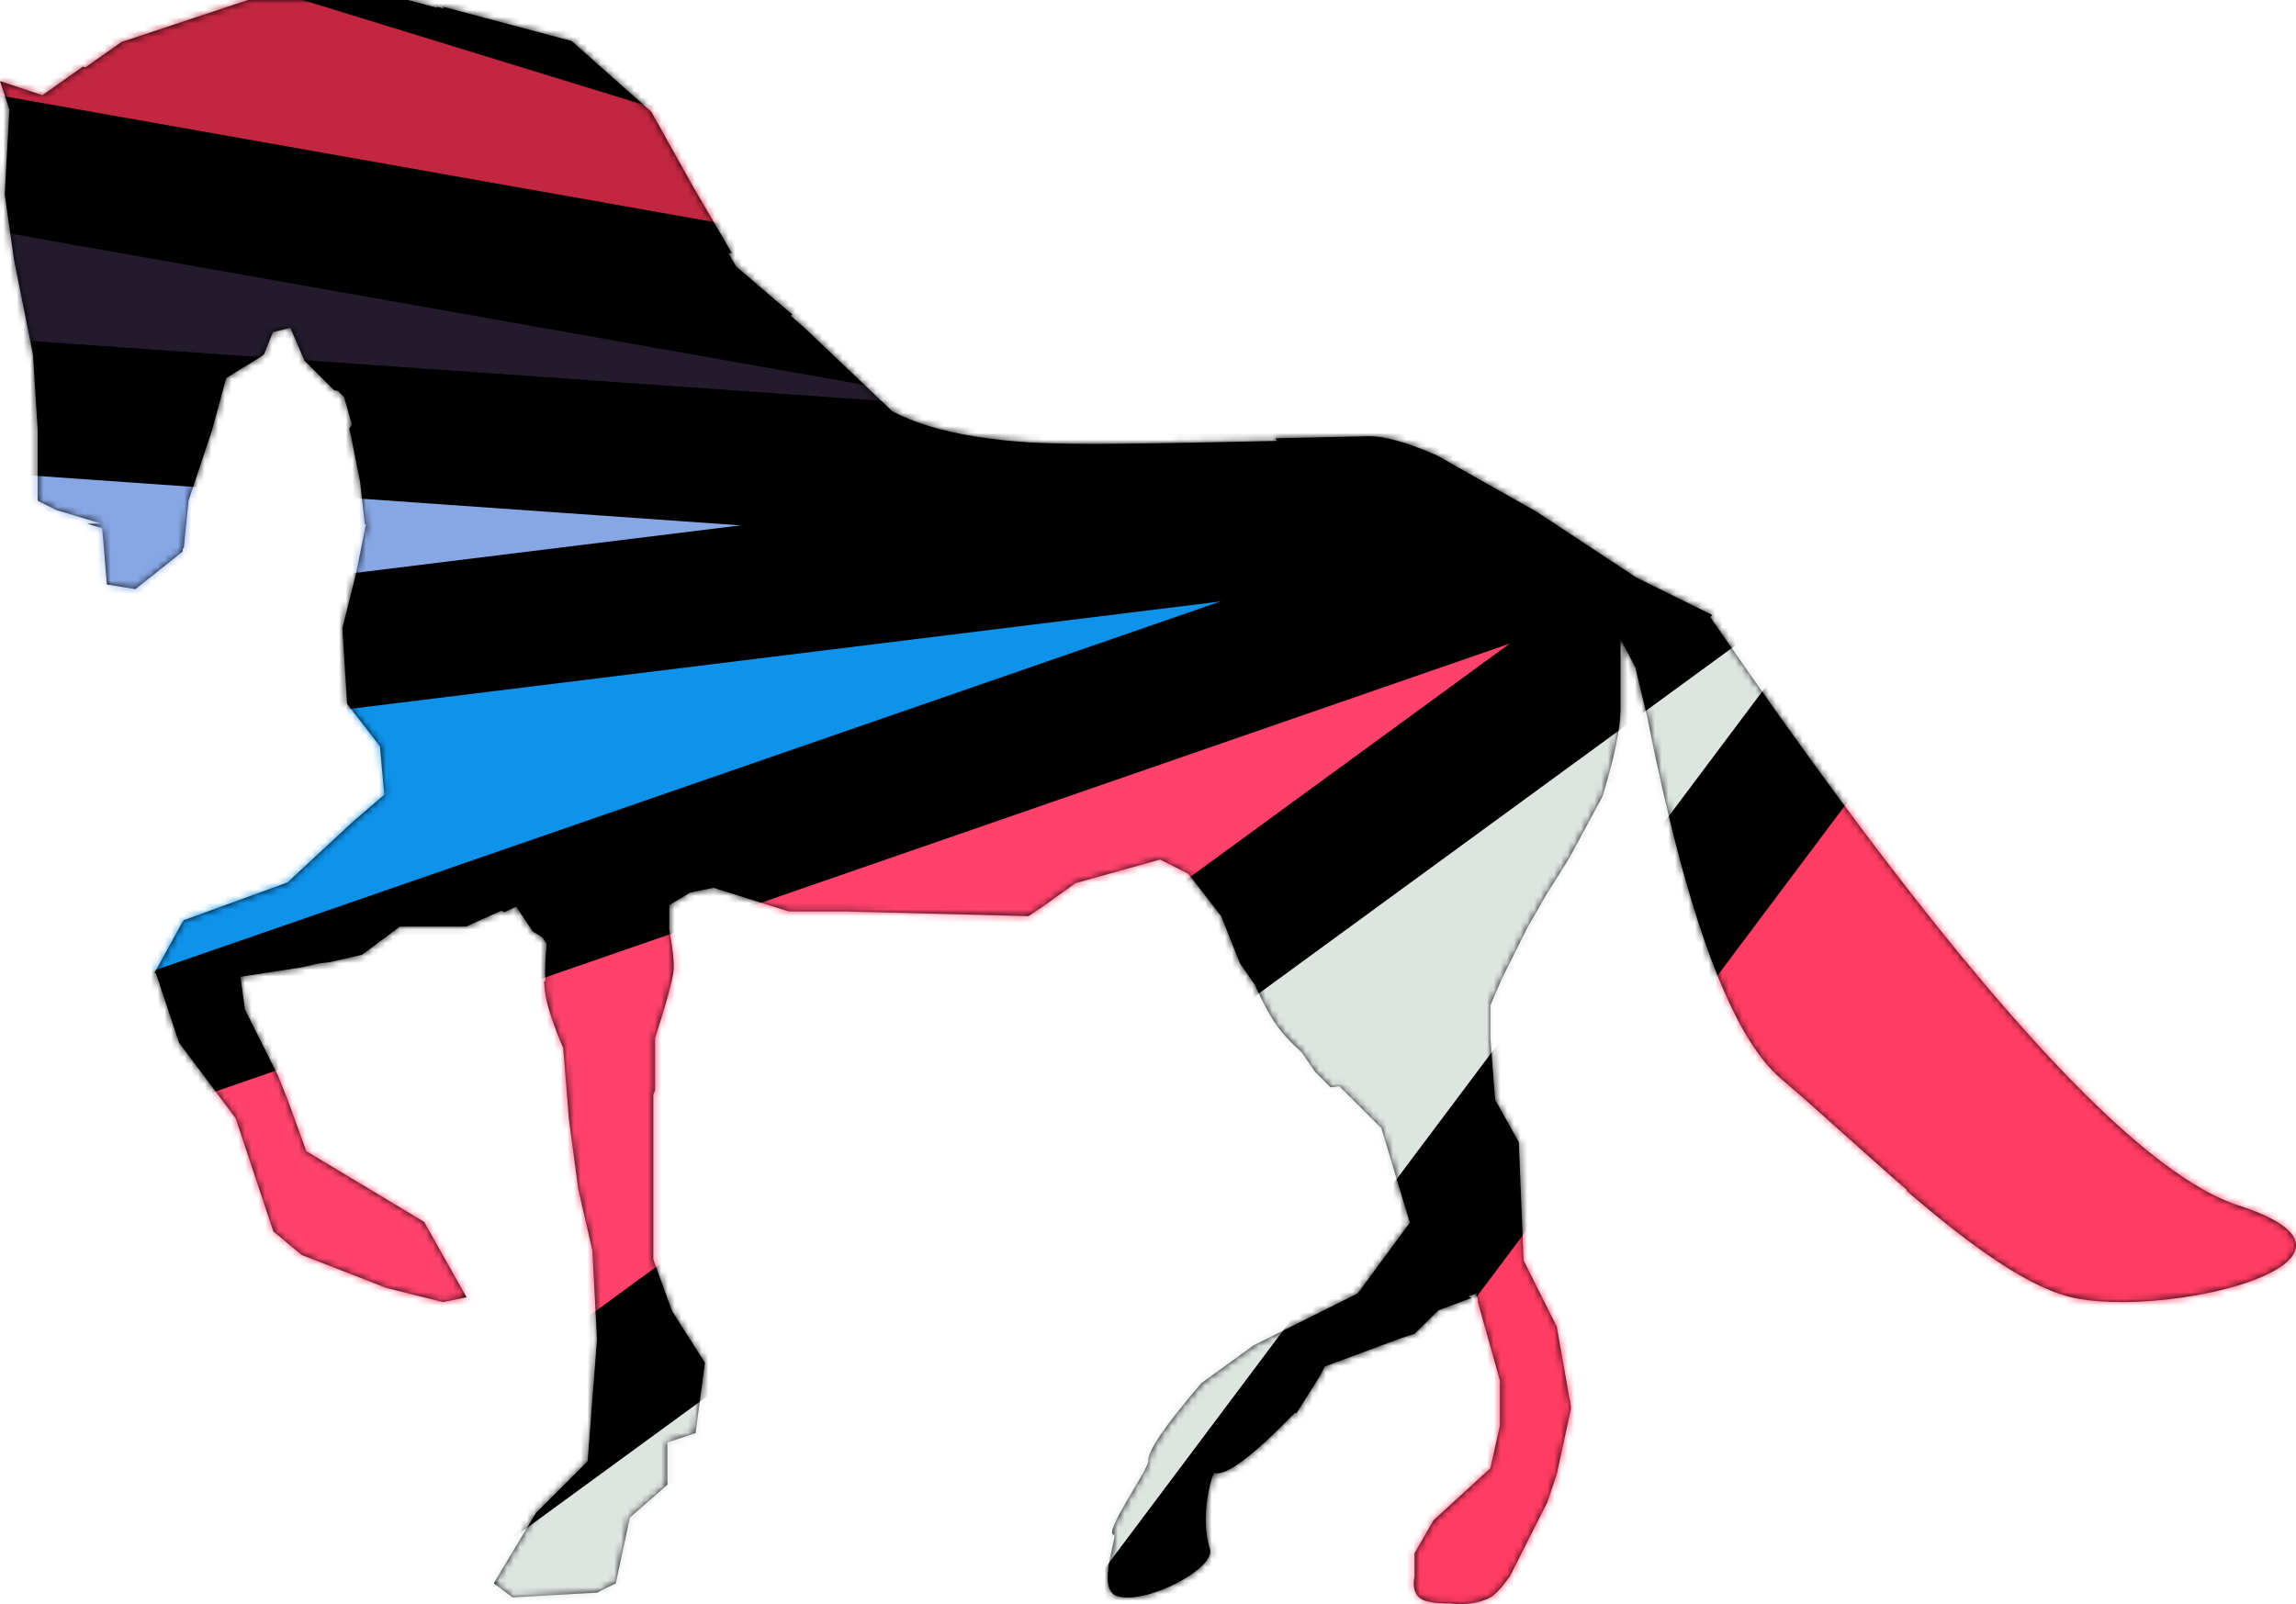 <?xml version="1.0" encoding="UTF-8"?>
<svg width="342px" height="239px" viewBox="0 0 342 239" version="1.1" xmlns="http://www.w3.org/2000/svg" xmlns:xlink="http://www.w3.org/1999/xlink">
    <!-- Generator: Sketch 52.6 (67491) - http://www.bohemiancoding.com/sketch -->
    <title>Group 5</title>
    <desc>Created with Sketch.</desc>
    <defs>
        <path d="M66.107,1.276 C66.066,1.184 66.024,1.092 65.982,1 L85.143,6.109 L97.006,16.654 L103.286,27.901 L109,37.686 C108.83,37.703 108.661,37.719 108.491,37.736 L109.665,39.726 L118,46.847 C117.999,46.848 117.999,46.848 117.998,46.849 L118,46.85 C117.99,46.857 117.98,46.864 117.969,46.87 L118,46.896 C117.922,46.948 117.844,46.999 117.766,47.05 L119.6,48.629 L132.9,61.282 C134.46,62.097 136.215,62.809 138.165,63.42 C142.388,64.73 147.519,65.567 153.557,65.93 C159.945,66.314 171.655,66.107 190.233,65.695 C190.156,65.566 190.078,65.436 190,65.306 L190,65.306 C194.229,65.214 198.817,65.111 203.781,65.002 C206.172,64.949 209.591,65.903 214.039,67.861 L228.87,76.245 L243.7,86.026 L255,91.615 L254.77,92.02 L254.822,92.046 C282.465,132.267 304.186,158.771 319.988,171.558 C325.097,175.675 329.589,178.362 333.462,179.617 C339.575,181.6 342.014,183.65 342,185.561 C342.035,190.199 327.55,194.014 316.093,194 C313.791,194.003 311.608,193.853 309.684,193.527 C302.501,192.31 293.288,185.4 284.019,177.445 C284.018,177.382 284.016,177.319 284.015,177.257 C277.56,171.695 271.087,165.647 265.272,160.699 C257.847,154.382 251.205,136.393 245.344,106.733 L243.58,99.398 L241.378,95.206 C241.378,99.388 241.378,102.881 241.378,105.685 C241.378,108.489 240.48,112.823 238.684,118.685 L233.773,127.798 L230.264,133.407 L227.458,138.314 L223.949,145.324 L223.724,145.85 C223.718,145.836 223.713,145.823 223.707,145.81 L222,149.783 L222,154.71 L222.706,163.862 L226.235,170.197 L226.941,187.796 L231.882,197.651 L234,209.618 L233.975,209.736 L234,209.878 L231.885,219.648 L230.474,223.835 L224.833,235 L224.795,235 C223.572,236.733 222.543,237.786 221.709,238.159 C218.926,239.403 216.011,238.899 216.011,238.899 C216.011,238.899 212.72,239.006 211.579,238.159 C210.109,237.067 210.706,234.96 210.706,234.96 C210.706,234.96 210.706,233.787 210.706,231.44 L213.529,226.513 L222,218.769 L223.412,212.434 L223.412,205.651 L220.1,193.852 C220.137,193.871 220.175,193.89 220.213,193.91 L219.882,192.723 L218.7,193.165 C218.862,193.242 219.022,193.318 219.183,193.396 L214.256,195.224 L210.731,198.713 L208.615,199.411 L197.333,203.598 L196.628,204.994 L193.103,210.576 L192.877,210.509 C186.585,216.997 182.584,219.985 180.875,219.473 C180.606,219.393 178.622,225.809 180.223,230.793 C181.152,233.688 170.519,239.258 166.314,237.776 C163.278,236.706 166.541,228.755 165.917,228.689 C164.23,228.511 171.166,218.828 171.062,217.64 C170.938,216.226 173.564,212.379 178.941,206.098 L186.705,200.467 L202.235,192.723 L210,182.164 L207.882,175.125 L205.764,168.085 L199.518,161.856 C199.077,161.905 198.635,161.953 198.192,162 L195.9,159.698 L193.847,156.735 C192.274,155.347 191.01,153.968 190.054,152.599 C189.074,151.193 188.035,149.247 186.938,146.761 L184.7,143.53 L181.9,136.5 L177,130.174 L172.8,128.065 L160.2,131.58 L155.3,135.094 L153.2,136.5 L125.9,135.797 L117.5,135.797 L106.3,132.283 L102.8,132.985 L99.682,134.864 L99.682,138.512 C100.201,141.238 100.422,143.23 100.343,144.489 C100.265,145.748 99.342,149.144 97.576,154.677 L97.576,162.468 C97.489,162.677 97.402,162.886 97.314,163.095 L97.314,179.962 L97.314,187.654 L100.109,195.346 L105,203.038 L103.603,213.526 L99.41,214.925 L99.41,221.218 L93.821,226.113 L91.724,235.902 L88.93,237.301 L76.353,238 L73.558,235.902 L79.846,225.414 L87.532,217.722 L88.93,199.541 L88.231,186.256 L86.135,177.165 L84.737,166.677 L83.899,156.155 C82.47,152.805 81.593,150.191 81.269,148.315 C81.161,147.691 81.088,146.998 81.05,146.235 C81.114,146.22 81.178,146.204 81.242,146.189 C81.156,144.628 81.219,142.771 81.43,140.619 L80.799,139.671 C80.304,139.367 79.814,139.061 79.329,138.753 L76.9,135.094 L75.087,135.922 C74.965,135.836 74.843,135.751 74.722,135.665 L69.408,138.062 L59.557,138.062 L53.927,142.252 L49.014,143.378 C48.505,143.434 47.993,143.488 47.479,143.542 L44.927,144.131 L35.801,145.536 L36.503,150.452 L41.417,160.286 L42.821,163.798 L45.629,171.524 L63.179,182.06 L69.497,193.298 L65.987,194 L57.563,191.893 L44.927,186.976 L40.715,183.464 L39.311,179.25 L35.099,166.607 L28.781,158.179 L26.675,155.369 L23.22,144.996 C23.143,144.997 23.067,144.999 22.991,145 L27.187,137.364 L27.25,137.341 L27.377,137.107 L42.821,131.488 L52.649,122.357 L57.253,118.409 L56.6,111.193 L51.7,104.867 L51,93.619 L53.1,85.183 L54.5,78.154 L54.496,78.117 C54.445,78.117 54.394,78.116 54.343,78.116 L54.343,78.114 L53.643,71.792 L52.242,64.768 L52,63.92 C52.135,63.688 52.272,63.456 52.411,63.225 L51.245,59.143 L50.357,58.255 C50.164,58.218 49.971,58.182 49.779,58.144 L48.142,56.512 L45.346,53.721 L43.248,48.837 L40.644,49.487 L39.311,52.822 L39.075,52.969 L39.054,53.023 L36.58,54.566 C36.567,54.562 36.555,54.557 36.543,54.553 L33.695,56.334 L31.589,64.06 L28.079,74.596 L27.377,81.619 L27.233,81.735 L27.187,82.19 L20.151,87.778 L15.928,87.079 L15.225,78.698 L13,78.036 C13.705,78.025 14.413,78.017 15.122,78.011 L8.424,76 L5.616,74.596 L5.616,64.06 L4.914,52.822 L2.106,38.774 L0.702,28.941 L1.404,16.298 L0,12.084 L6.318,14.191 L12.317,9.954 C12.461,9.977 12.605,10 12.749,10.023 L18.08,6.273 L36.956,0 L60.727,0 L65.135,1.165 C65.11,1.11 65.085,1.055 65.06,1 L66.107,1.276 Z" id="path-1"></path>
        <rect id="path-3" x="0" y="0" width="646" height="646"></rect>
        <polygon id="path-5" points="159.961 166.685 838.556 168.482 839.771 625.839 161.176 624.042"></polygon>
        <filter x="-19.9%" y="-29.4%" width="133.8%" height="150.1%" filterUnits="objectBoundingBox" id="filter-6">
            <feOffset dx="-20" dy="-20" in="SourceAlpha" result="shadowOffsetOuter1"></feOffset>
            <feGaussianBlur stdDeviation="35" in="shadowOffsetOuter1" result="shadowBlurOuter1"></feGaussianBlur>
            <feColorMatrix values="0 0 0 0 0   0 0 0 0 0   0 0 0 0 0  0 0 0 0.5 0" type="matrix" in="shadowBlurOuter1"></feColorMatrix>
        </filter>
        <polygon id="path-7" points="67.429 206.03 768.633 207.547 769.633 667.64 68.428 666.124"></polygon>
        <filter x="-19.2%" y="-29.2%" width="132.8%" height="149.8%" filterUnits="objectBoundingBox" id="filter-8">
            <feOffset dx="-20" dy="-20" in="SourceAlpha" result="shadowOffsetOuter1"></feOffset>
            <feGaussianBlur stdDeviation="35" in="shadowOffsetOuter1" result="shadowBlurOuter1"></feGaussianBlur>
            <feColorMatrix values="0 0 0 0 0   0 0 0 0 0   0 0 0 0 0  0 0 0 0.5 0" type="matrix" in="shadowBlurOuter1"></feColorMatrix>
        </filter>
        <polygon id="path-9" points="210.039 299.254 760.408 300.077 761.1 760.897 210.731 760.074"></polygon>
        <filter x="-24.5%" y="-29.2%" width="141.7%" height="149.8%" filterUnits="objectBoundingBox" id="filter-10">
            <feOffset dx="-20" dy="-20" in="SourceAlpha" result="shadowOffsetOuter1"></feOffset>
            <feGaussianBlur stdDeviation="35" in="shadowOffsetOuter1" result="shadowBlurOuter1"></feGaussianBlur>
            <feColorMatrix values="0 0 0 0 0   0 0 0 0 0   0 0 0 0 0  0 0 0 0.5 0" type="matrix" in="shadowBlurOuter1"></feColorMatrix>
        </filter>
        <polygon id="path-11" points="237.555 350.761 788.229 351.265 788.653 812.42 237.979 811.916"></polygon>
        <filter x="-24.5%" y="-29.2%" width="141.7%" height="149.8%" filterUnits="objectBoundingBox" id="filter-12">
            <feOffset dx="-20" dy="-20" in="SourceAlpha" result="shadowOffsetOuter1"></feOffset>
            <feGaussianBlur stdDeviation="35" in="shadowOffsetOuter1" result="shadowBlurOuter1"></feGaussianBlur>
            <feColorMatrix values="0 0 0 0 0   0 0 0 0 0   0 0 0 0 0  0 0 0 0.5 0" type="matrix" in="shadowBlurOuter1"></feColorMatrix>
        </filter>
        <polygon id="path-13" points="264.162 387.024 815.114 387.229 815.286 848.702 264.334 848.497"></polygon>
        <filter x="-24.5%" y="-29.2%" width="141.7%" height="149.8%" filterUnits="objectBoundingBox" id="filter-14">
            <feOffset dx="-20" dy="-20" in="SourceAlpha" result="shadowOffsetOuter1"></feOffset>
            <feGaussianBlur stdDeviation="35" in="shadowOffsetOuter1" result="shadowBlurOuter1"></feGaussianBlur>
            <feColorMatrix values="0 0 0 0 0   0 0 0 0 0   0 0 0 0 0  0 0 0 0.5 0" type="matrix" in="shadowBlurOuter1"></feColorMatrix>
        </filter>
        <polygon id="path-15" points="291.084 414.599 993.107 414.145 992.807 875.351 290.784 875.805"></polygon>
        <filter x="-19.2%" y="-29.2%" width="132.7%" height="149.8%" filterUnits="objectBoundingBox" id="filter-16">
            <feOffset dx="-20" dy="-20" in="SourceAlpha" result="shadowOffsetOuter1"></feOffset>
            <feGaussianBlur stdDeviation="35" in="shadowOffsetOuter1" result="shadowBlurOuter1"></feGaussianBlur>
            <feColorMatrix values="0 0 0 0 0   0 0 0 0 0   0 0 0 0 0  0 0 0 0.5 0" type="matrix" in="shadowBlurOuter1"></feColorMatrix>
        </filter>
        <polygon id="path-17" points="224.009 446.906 1150.246 445.383 1149.485 905.449 223.248 906.972"></polygon>
        <filter x="-14.6%" y="-29.2%" width="124.8%" height="149.8%" filterUnits="objectBoundingBox" id="filter-18">
            <feOffset dx="-20" dy="-20" in="SourceAlpha" result="shadowOffsetOuter1"></feOffset>
            <feGaussianBlur stdDeviation="35" in="shadowOffsetOuter1" result="shadowBlurOuter1"></feGaussianBlur>
            <feColorMatrix values="0 0 0 0 0   0 0 0 0 0   0 0 0 0 0  0 0 0 0.5 0" type="matrix" in="shadowBlurOuter1"></feColorMatrix>
        </filter>
        <polygon id="path-19" points="361.622 481.514 1166.691 479.468 1165.517 939.016 360.448 941.062"></polygon>
        <filter x="-16.7%" y="-29.2%" width="128.5%" height="149.8%" filterUnits="objectBoundingBox" id="filter-20">
            <feOffset dx="-20" dy="-20" in="SourceAlpha" result="shadowOffsetOuter1"></feOffset>
            <feGaussianBlur stdDeviation="35" in="shadowOffsetOuter1" result="shadowBlurOuter1"></feGaussianBlur>
            <feColorMatrix values="0 0 0 0 0   0 0 0 0 0   0 0 0 0 0  0 0 0 0.5 0" type="matrix" in="shadowBlurOuter1"></feColorMatrix>
        </filter>
        <polygon id="path-21" points="566.718 386.242 1338.628 384.256 1337.442 843.93 565.533 845.916"></polygon>
        <filter x="-17.5%" y="-29.2%" width="129.8%" height="149.8%" filterUnits="objectBoundingBox" id="filter-22">
            <feOffset dx="-20" dy="-20" in="SourceAlpha" result="shadowOffsetOuter1"></feOffset>
            <feGaussianBlur stdDeviation="35" in="shadowOffsetOuter1" result="shadowBlurOuter1"></feGaussianBlur>
            <feColorMatrix values="0 0 0 0 0   0 0 0 0 0   0 0 0 0 0  0 0 0 0.5 0" type="matrix" in="shadowBlurOuter1"></feColorMatrix>
        </filter>
    </defs>
    <g id="Page-1" stroke="none" stroke-width="1" fill="none" fill-rule="evenodd">
        <g id="Group-5">
            <mask id="mask-2" fill="white">
                <use xlink:href="#path-1"></use>
            </mask>
            <use id="Combined-Shape" fill="#000000" fill-rule="nonzero" xlink:href="#path-1"></use>
            <g id="Group-2" mask="url(#mask-2)">
                <g transform="translate(-202, -213)">
                    <mask id="mask-4" fill="white">
                        <use xlink:href="#path-3"></use>
                    </mask>
                    <use id="Rectangle" stroke="none" fill="#000000" fill-rule="nonzero" xlink:href="#path-3"></use>
                    <g id="Group" stroke="none" stroke-width="1" fill="none" fill-rule="evenodd" mask="url(#mask-4)">
                        <g transform="translate(-323, -102)" fill-rule="nonzero" id="Rectangle">
                            <g transform="translate(499.866, 396.262) rotate(41) translate(-499.866, -396.262) ">
                                <use fill="black" fill-opacity="1" filter="url(#filter-6)" xlink:href="#path-5"></use>
                                <use fill="#CDCDCD" xlink:href="#path-5"></use>
                            </g>
                            <g transform="translate(418.531, 436.835) rotate(27) translate(-418.531, -436.835) ">
                                <use fill="black" fill-opacity="1" filter="url(#filter-8)" xlink:href="#path-7"></use>
                                <use fill="#146AA6" xlink:href="#path-7"></use>
                            </g>
                            <g transform="translate(485.57, 530.075) rotate(17) translate(-485.57, -530.075) ">
                                <use fill="black" fill-opacity="1" filter="url(#filter-10)" xlink:href="#path-9"></use>
                                <use fill="#C22640" xlink:href="#path-9"></use>
                            </g>
                            <g transform="translate(513.104, 581.59) rotate(10) translate(-513.104, -581.59) ">
                                <use fill="black" fill-opacity="1" filter="url(#filter-12)" xlink:href="#path-11"></use>
                                <use fill="#231B2B" xlink:href="#path-11"></use>
                            </g>
                            <g transform="translate(539.724, 617.863) rotate(4) translate(-539.724, -617.863) ">
                                <use fill="black" fill-opacity="1" filter="url(#filter-14)" xlink:href="#path-13"></use>
                                <use fill="#87A6E4" xlink:href="#path-13"></use>
                            </g>
                            <g transform="translate(641.945, 644.975) rotate(-7) translate(-641.945, -644.975) ">
                                <use fill="black" fill-opacity="1" filter="url(#filter-16)" xlink:href="#path-15"></use>
                                <use fill="#0E92EA" xlink:href="#path-15"></use>
                            </g>
                            <g transform="translate(686.747, 676.178) rotate(-19) translate(-686.747, -676.178) ">
                                <use fill="black" fill-opacity="1" filter="url(#filter-18)" xlink:href="#path-17"></use>
                                <use fill="#FF426B" xlink:href="#path-17"></use>
                            </g>
                            <g transform="translate(763.569, 710.265) rotate(-36) translate(-763.569, -710.265) ">
                                <use fill="black" fill-opacity="1" filter="url(#filter-20)" xlink:href="#path-19"></use>
                                <use fill="#DEE5E1" xlink:href="#path-19"></use>
                            </g>
                            <g transform="translate(952.08, 615.086) rotate(-53) translate(-952.08, -615.086) ">
                                <use fill="black" fill-opacity="1" filter="url(#filter-22)" xlink:href="#path-21"></use>
                                <use fill="#FF3C62" xlink:href="#path-21"></use>
                            </g>
                        </g>
                    </g>
                </g>
            </g>
        </g>
    </g>
</svg>